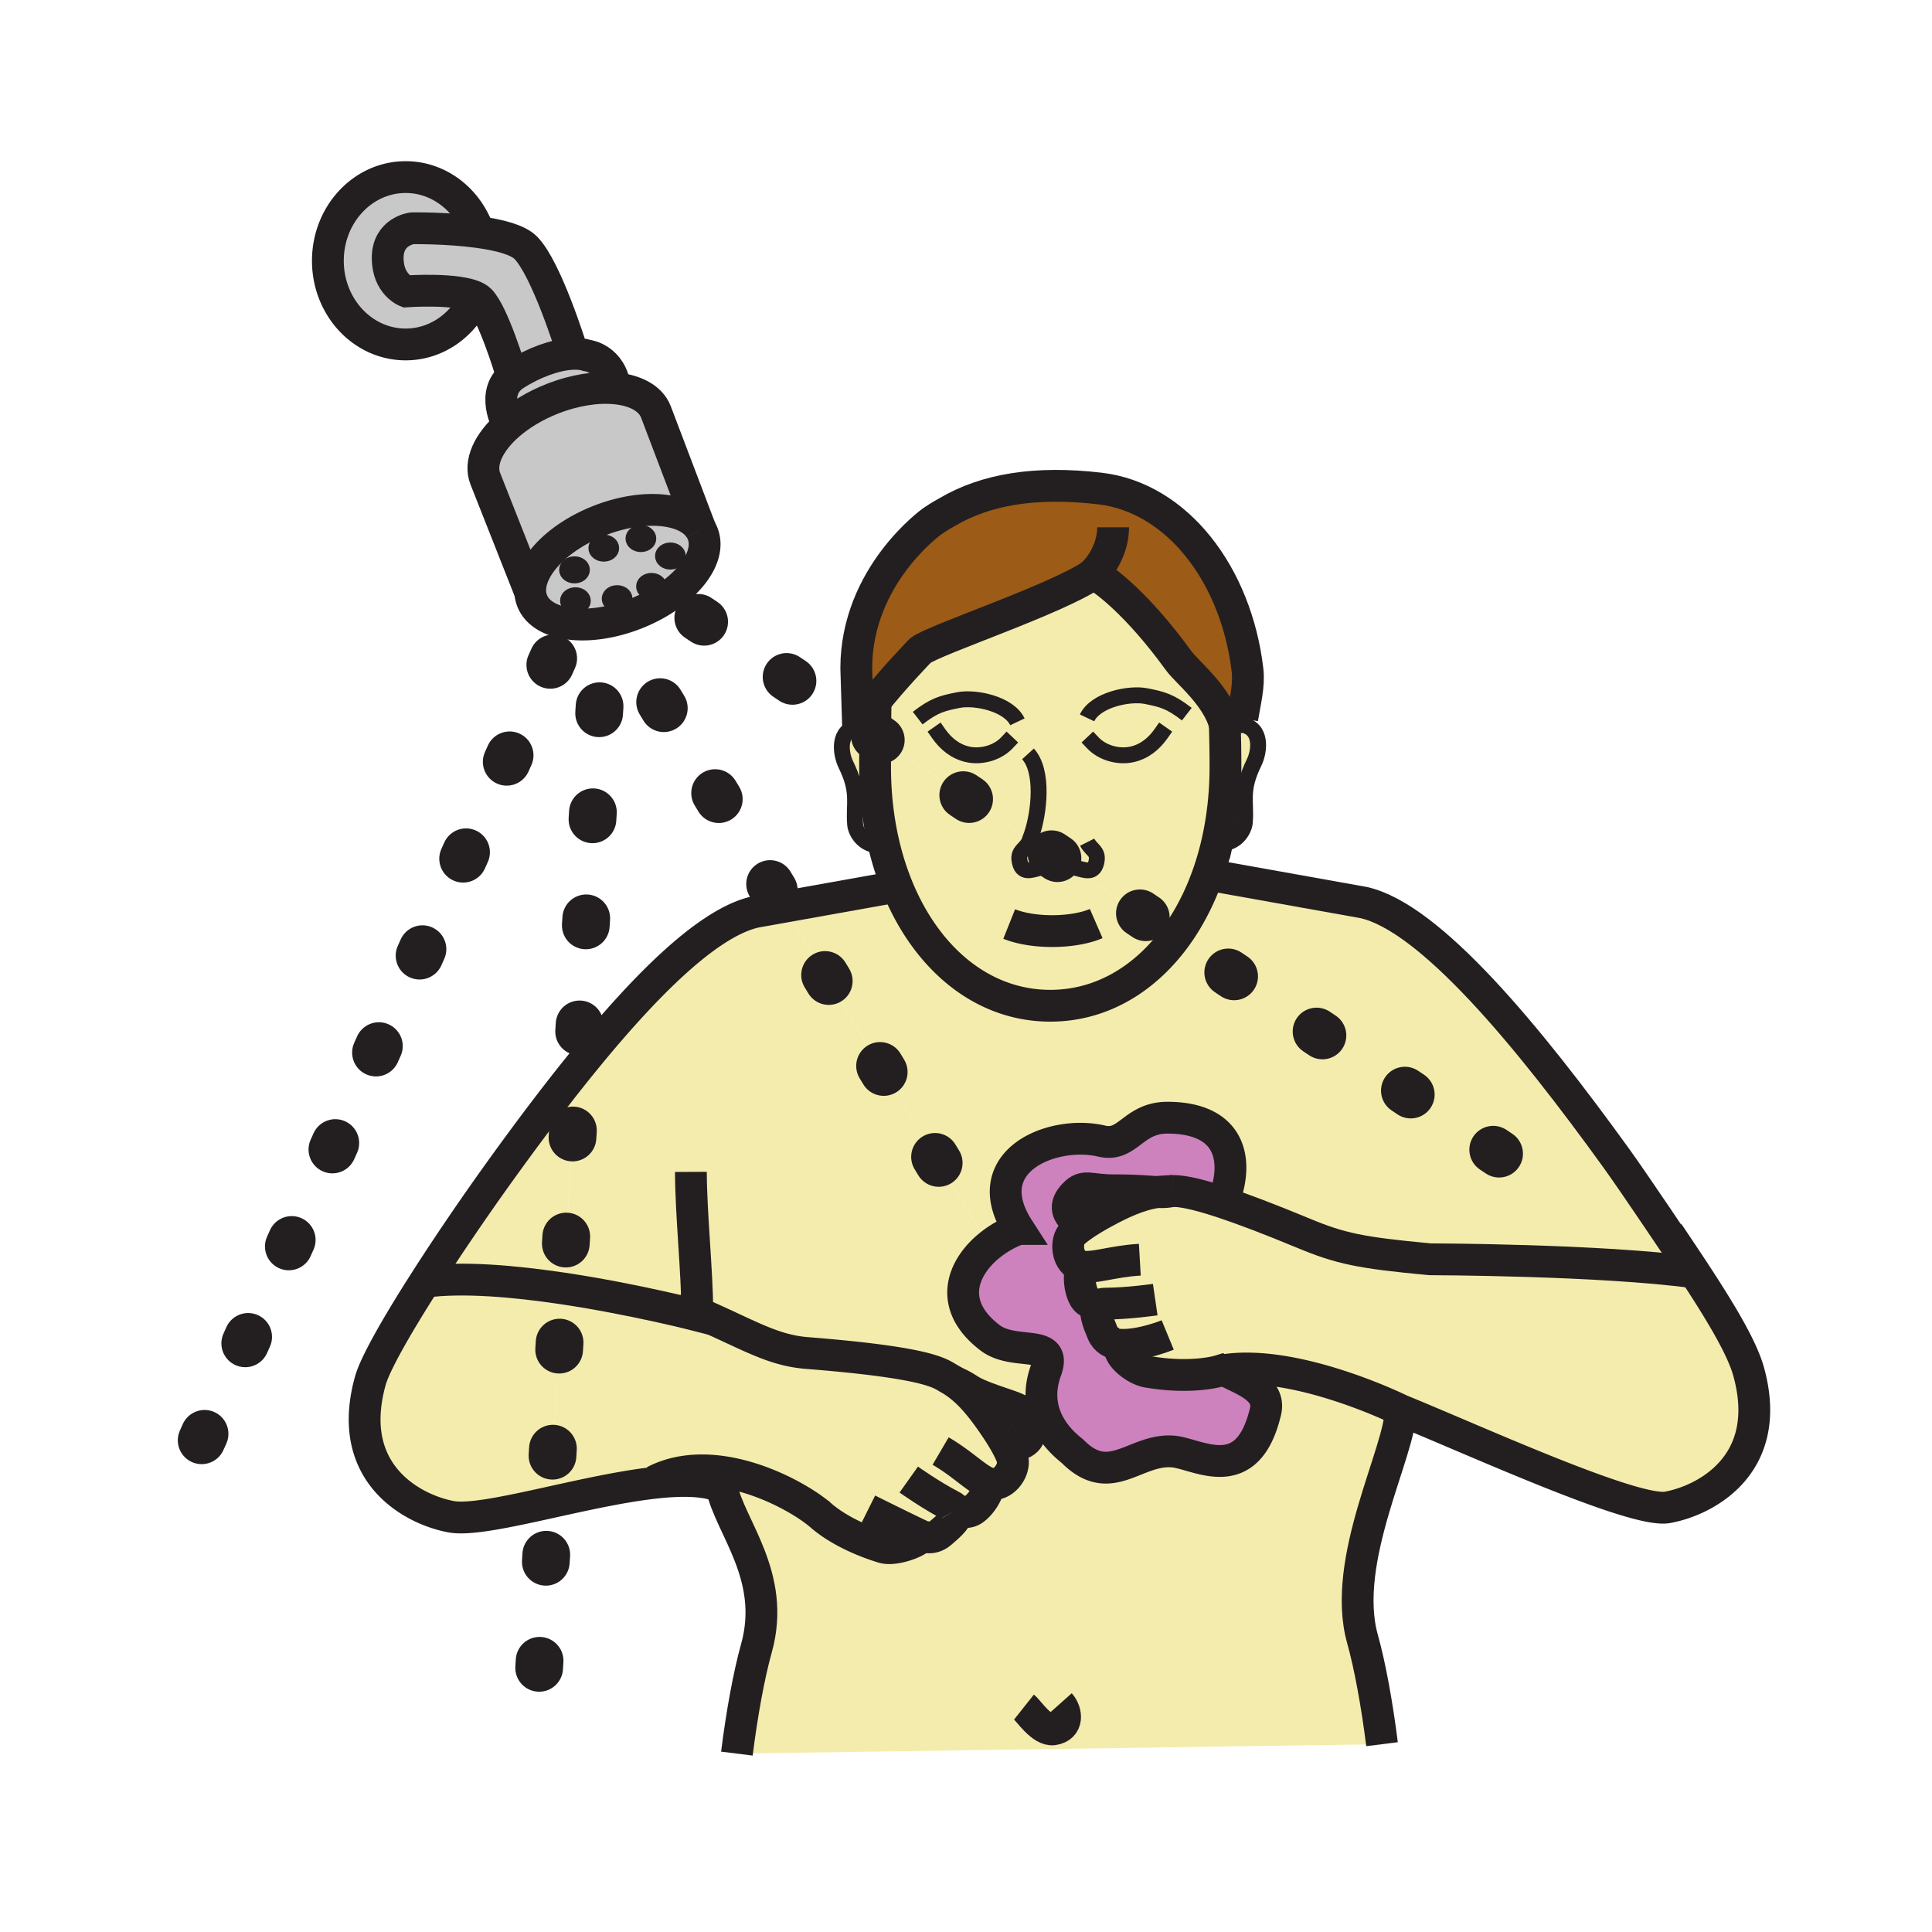 <?xml version="1.0"?><svg xmlns="http://www.w3.org/2000/svg" width="850.394" height="850.394" viewBox="0 0 850.394 850.394" overflow="visible"><path d="M493.39 591.94c-.67-.021-1.319-.07-1.96-.16l.051-.36c-1.881-.28-4.74-1.32-6.221-4.88-1.899-4.6-4.35-10.271-1.34-12.11-1.72-.069-5.17-.569-6.729-3.439-2.15-3.891-2.28-9.53-1.45-12.33l.109-1.33c-.47-.11-.92-.271-1.34-.46-4.83-2.29-5.67-10.53-2.35-13.95.84-.87 2-1.81 3.31-2.77 3.34-2.45 7.7-4.96 10.431-6.44 7.119-3.87 15.26-7.87 23.6-9.02 2.45.14 4.2.09 6.57-.46h.01c3.33-.021 9.03.659 22.22 5.039 8.37 2.771 19.74 7.03 35.42 13.54 16.2 6.74 25 8.641 55.71 11.48 0 0 75.45.17 116.25 5.77h.011l.13-.09c10.989 16.75 20.84 32.91 23.83 43.641 11.5 41.22-19.19 56.899-35.681 59.87C719.32 666.13 649.6 634.17 616.49 620.68c0 0-45.58-22.52-77.57-17.62-.83.12-1.64.271-2.45.431 0 0-11.96 3.66-31.42.3-6-1.051-14.26-8.301-11.66-11.851z" fill="#f4ecad" class="aac-skin-fill"></path><path d="M517.42 412.5c5.91-8.09 10.8-17.56 14.46-28.1l3.66 1.3 64.729 11.58c29.19 6.58 72.15 58.39 111.49 112.97 7.641 10.6 26.71 39.05 33.92 49.81-40.8-5.6-116.25-5.77-116.25-5.77-30.71-2.84-39.51-4.74-55.71-11.48-15.68-6.51-27.05-10.77-35.42-13.54 7.431-18.43 3.521-37.3-24.46-37.3-15.189 0-17.32 13.04-28.92 10.3-21.72-5.119-55.83 8.87-36.58 38.681a44.989 44.989 0 0 0-13.06 7.49l-90.24-149.28 49.86-8.92c12.91 31.77 37.6 52.45 67.39 52.45 22.081-.001 41.361-11.371 55.131-30.191z" fill="#f4ecad" class="aac-skin-fill"></path><path d="M306.96 577.72c.01.44.01.87.01 1.3 0 0-27.93-7.199-59.16-11.88l6.05-96.31c29-36.12 57.39-64.64 78.54-69.41l12.64-2.26 90.24 149.28c-12.21 10.09-17.98 26.38.569 40.449 10.74 8.141 29.75.07 24.561 14.271-7.99 21.939 10.33 34.28 11.84 35.79 16.48 16.479 27.26-1.2 43.83-.07 10.83.74 32.9 16.28 40.95-17.59 2.41-10.15-10.12-13.94-18.11-18.22v-.011c31.99-4.899 77.57 17.62 77.57 17.62 0 18.07-26.48 66.061-16.771 100.73 3.271 11.67 6.391 28.729 8.601 46.32l-283.97 4.14c2.2-17.59 5.32-34.65 8.59-46.33 8.9-31.74-11.74-53.56-15.28-70.9-6.78-3.18-17.37-3.33-29.59-1.96L288 652c26.03-13.5 60.96 4.72 72.77 14.53l-.3-.3c2.51 2.369 11.06 9.55 28.14 14.85 6 1.86 19.29-3.94 16.21-5.4l-.01-.01.03-.07c.92.53 5.16 2.61 9.23-.859 3.79-3.23 8.56-7.16 6.72-10.181 1.56.721 4.87 1.83 7.56-.01 3.67-2.479 6.37-7.439 6.91-10.31l.32-1.28a7.2 7.2 0 0 0 1.57.24c5.34.17 9.84-6.78 8.449-11.34-.47-1.54-1.38-3.471-2.449-5.45l3.63-.29c5.7-.771 8.22-4.44 5.64-11.021-1.87-4.779-4.84-5.08-14.21-8.369-13.86-4.841-9.78-4.87-18.4-8.66a31.4 31.4 0 0 0-2-1.221c-3.99-2.22-8.02-6.989-62.6-11.3-15.53-1.229-26.02-8.249-48.25-17.829z" fill="#f4ecad" class="aac-skin-fill"></path><path d="M491.43 591.78c.641.09 1.29.14 1.96.16-2.6 3.55 5.66 10.8 11.66 11.85 19.46 3.36 31.42-.3 31.42-.3a48.33 48.33 0 0 1 2.45-.431v.011c7.99 4.279 20.521 8.069 18.11 18.22-8.05 33.87-30.12 18.33-40.95 17.59-16.57-1.13-27.35 16.55-43.83.07-1.51-1.51-19.83-13.851-11.84-35.79 5.189-14.2-13.82-6.13-24.561-14.271-18.55-14.069-12.78-30.359-.569-40.449a44.953 44.953 0 0 1 13.06-7.49c-19.25-29.811 14.86-43.8 36.58-38.681 11.6 2.74 13.73-10.3 28.92-10.3 27.98 0 31.891 18.87 24.46 37.3-13.189-4.38-18.89-5.06-22.22-5.039h-.01c-1.36.01-2.33.13-3.24.159-1.11.04-2.22.15-3.33.301-3.57-.19-8.64-.771-19.32-.771-9.939 0-12.63-2.43-16.47.97-5.29 4.69-4.72 9.13 0 12.391l1.76 2.87c-1.31.96-2.47 1.899-3.31 2.77-3.32 3.42-2.48 11.66 2.35 13.95.42.189.87.35 1.34.46l-.109 1.33c-.83 2.8-.7 8.439 1.45 12.33 1.56 2.87 5.01 3.37 6.729 3.439-3.01 1.84-.56 7.511 1.34 12.11 1.48 3.56 4.34 4.6 6.221 4.88l-.051.361z" fill="#cd82be"></path><path d="M539.27 319.7l.851-.16c1.32-.48 2.76-.74 4.28-.74.72 0 1.46.06 2.22.18 9.07 1.46 7.85 11.63 5.36 16.71-6.061 12.35-3.29 16.89-4.061 26.33-.28 3.48-4.15 10.16-12.21 9.03 2.4-10.43 3.69-21.65 3.69-33.43 0-6.41-.08-10.86-.28-18.58.06.22.11.44.15.66z" fill="#f4ecad" class="aac-skin-fill"></path><path d="M481.37 252.57c-15.87 11.09-69.41 28.73-76.21 33.73 0 0-12.15 12.53-20.57 23.31-2.8 3.58-5.18 6.96-6.56 9.63l-.36-.24-.77-24.81c0-40.98 33.46-64.77 33.46-64.77 3.86-2.63 6.45-3.95 6.45-3.95 17.06-10.15 39.12-13.73 67.27-10.45 33.979 3.96 60.05 37.8 65.03 79.94.8 6.84-1.15 14.09-2.33 21.33l-2.38 2.51c-1.521 0-2.96.26-4.28.74l-.851.16c-.039-.22-.09-.44-.149-.66v-.01c-3.09-12.57-16.73-23.28-20.24-28.11-18.84-26.01-33.1-35.78-36.58-37.94-.54-.33-.819-.48-.819-.48-.041.02-.071.05-.111.07z" fill="#9c5b16"></path><path d="M453.3 369.6l-68.09-45.55c.04-4.85.09-9.89.18-13.83l-.8-.61c8.42-10.78 20.57-23.31 20.57-23.31 6.8-5 60.34-22.64 76.21-33.73.17.15.5.29.93.41 3.48 2.16 17.74 11.93 36.58 37.94 3.51 4.83 17.15 15.54 20.24 28.11v.01c.2 7.72.28 12.17.28 18.58 0 11.78-1.29 23-3.69 33.43a127.57 127.57 0 0 1-3.83 13.35c-3.66 10.54-8.55 20.01-14.46 28.1l-45.92-30.73h-.01L453.3 369.6z" fill="#f4ecad" class="aac-skin-fill"></path><path d="M389.06 371.87c-2.53-10.66-3.88-22.16-3.88-34.25 0-3.16.01-8.25.03-13.57l68.09 45.55-.38 1.05c-1.68 3.37-4.84 3.92-4.18 8.13.979 6.1 5.12 4.15 9.029 3.21 4.511-1.1 3.48 2.05 7.931 2.23l-.351.06.75-.05c-.13 0-.26 0-.38-.01 3.33-.63 3.54-2.34 5.771-2.45h.01l45.92 30.73c-13.77 18.82-33.05 30.19-55.13 30.19-29.79 0-54.48-20.681-67.39-52.45-2.35-5.78-4.31-11.92-5.84-18.37zM509.5 524.69c-8.34 1.149-16.48 5.149-23.6 9.02-2.73 1.48-7.091 3.99-10.431 6.44l-1.76-2.87c-4.72-3.261-5.29-7.7 0-12.391 3.84-3.399 6.53-.97 16.47-.97 10.681.001 15.751.581 19.321.771z" fill="#f4ecad" class="aac-skin-fill"></path><path d="M453.3 369.6l18.19 12.17c-2.23.11-2.44 1.82-5.771 2.45h-.02c-4.45-.18-3.42-3.33-7.931-2.23-3.909.94-8.05 2.89-9.029-3.21-.66-4.21 2.5-4.76 4.18-8.13l.381-1.05zM452.42 625.1c2.58 6.58.061 10.25-5.64 11.021l-3.63.29c-1.79-3.311-4.061-6.79-5.591-9.01-4.77-6.96-10.449-14.551-17.75-19.33 8.62 3.79 4.54 3.819 18.4 8.66 9.371 3.289 12.341 3.589 14.211 8.369z" fill="#f4ecad" class="aac-skin-fill"></path><path d="M404.84 675.6l-.03.07.01.01c3.08 1.46-10.21 7.261-16.21 5.4-17.08-5.3-25.63-12.48-28.14-14.85l.3.3C348.96 656.72 314.03 638.5 288 652l.07.68c-14.36 1.61-30.95 5.32-46.18 8.681l5.92-94.221c31.23 4.681 59.16 11.88 59.16 11.88 0-.43 0-.859-.01-1.3 22.23 9.58 32.72 16.601 48.25 17.83 54.58 4.311 58.61 9.08 62.6 11.3.68.381 1.35.79 2 1.221 7.3 4.779 12.98 12.37 17.75 19.33 1.53 2.22 3.801 5.699 5.591 9.01 1.069 1.979 1.979 3.91 2.449 5.45 1.391 4.56-3.109 11.51-8.449 11.34a7.314 7.314 0 0 1-1.57-.24l-.32 1.28c-.54 2.87-3.24 7.83-6.91 10.31-2.689 1.84-6 .73-7.56.01 1.84 3.021-2.93 6.95-6.72 10.181-4.071 3.468-8.311 1.388-9.231.858zM389.06 371.87c-8.36 1.44-12.37-5.41-12.66-8.96-.77-9.42 2-13.97-4.05-26.32-2.5-5.08-3.71-15.25 5.35-16.71.37-.06.73-.1 1.08-.14l6.43 4.31c-.02 5.32-.03 10.41-.03 13.57 0 12.09 1.35 23.59 3.88 34.25z" fill="#f4ecad" class="aac-skin-fill"></path><path d="M233.41 260.79c-.82-10.84 11.72-24.27 30.3-31.59 19.54-7.69 38.81-5.85 44.67 3.86l.01.02c.35.58.65 1.19.9 1.82 4.44 11.3-8.75 27.07-29.48 35.22-20.73 8.16-41.14 5.61-45.58-5.69a12.33 12.33 0 0 1-.82-3.64zm65.32-16.04c0-1.57-1.63-2.84-3.65-2.84-2.01 0-3.65 1.27-3.65 2.84s1.64 2.84 3.65 2.84c2.02 0 3.65-1.27 3.65-2.84zm-8.32 13.39c0-1.57-1.63-2.84-3.65-2.84-2.01 0-3.65 1.27-3.65 2.84 0 1.57 1.64 2.84 3.65 2.84 2.02 0 3.65-1.27 3.65-2.84zm-4.66-21.1c0-1.57-1.64-2.84-3.65-2.84-2.02 0-3.66 1.27-3.66 2.84s1.64 2.84 3.66 2.84c2.01 0 3.65-1.27 3.65-2.84zm-10.47 26.49c0-1.57-1.63-2.84-3.65-2.84s-3.65 1.27-3.65 2.84c0 1.57 1.63 2.84 3.65 2.84s3.65-1.27 3.65-2.84zm-5.87-22.28c0-1.57-1.63-2.84-3.65-2.84s-3.65 1.27-3.65 2.84 1.63 2.84 3.65 2.84 3.65-1.27 3.65-2.84zm-12.48 23.2c0-1.57-1.63-2.84-3.65-2.84s-3.65 1.27-3.65 2.84c0 1.57 1.63 2.84 3.65 2.84s3.65-1.27 3.65-2.84zm-.4-13.62c0-1.56-1.64-2.84-3.65-2.84-2.02 0-3.66 1.28-3.66 2.84 0 1.58 1.64 2.84 3.66 2.84 2.01 0 3.65-1.26 3.65-2.84z" fill="#c8c8c8"></path><path d="M270.78 170.94c8.85.83 15.57 4.36 17.9 10.28l19.7 51.84c-5.86-9.71-25.13-11.55-44.67-3.86-18.58 7.32-31.12 20.75-30.3 31.59l-19.78-50.04c-2.8-7.1 1.38-15.97 10.02-23.6 5.1-4.52 11.76-8.59 19.46-11.62 9.85-3.88 19.64-5.34 27.67-4.59z" fill="#c8c8c8"></path><path d="M270.78 170.94c-8.03-.75-17.82.71-27.67 4.59-7.7 3.03-14.36 7.1-19.46 11.62 0 0-8.42-14.84 2.85-22.15 8.31-5.39 17.79-8.79 25.11-9.22 2.6-.16 4.93.06 6.84.7 0 0 10.65 1.22 12.33 14.46z" fill="#c8c8c8"></path><path d="M253.86 470.83l-6.05 96.31c-21.36-3.199-44.26-5.21-60.83-2.939 10.04-15.71 22.07-33.38 33.92-49.811 10.84-15.03 21.94-29.84 32.96-43.56z" fill="#f4ecad" class="aac-skin-fill"></path><path d="M251.45 153.44l.16 2.34c-7.32.43-16.8 3.83-25.11 9.22l-1.83-1.82s-7.61-25.26-13.39-31.05c-.44-.44-.99-.83-1.65-1.18-8.01-4.32-30.89-2.7-30.89-2.7s-8.1-3.12-8.1-14.72c0-11.84 10.81-13.05 10.81-13.05s15.32-.23 29.29 1.7c8.82 1.21 17.1 3.29 20.63 6.82 9.13 9.13 20.08 44.44 20.08 44.44z" fill="#c8c8c8"></path><path d="M247.81 567.14l-5.92 94.221c-18.64 4.109-35.23 7.689-43.2 6.26-16.48-2.98-47.17-18.65-35.68-59.87 2.07-7.43 11.47-23.98 23.97-43.55 16.57-2.271 39.47-.261 60.83 2.939z" fill="#f4ecad" class="aac-skin-fill"></path><path d="M210.74 102.17v.01c-13.97-1.93-29.29-1.7-29.29-1.7s-10.81 1.21-10.81 13.05c0 11.6 8.1 14.72 8.1 14.72s22.88-1.62 30.89 2.7l-1.47 2.36c-5.94 10.94-16.97 18.3-29.6 18.3-18.91 0-34.24-16.49-34.24-36.83s15.33-36.83 34.24-36.83c14.79 0 27.39 10.09 32.18 24.22z" fill="#c8c8c8"></path><g fill="none" stroke="#231f20"><path d="M413.15 322.9c3.1 4.43 7.32 7.92 12.78 9.14 6.01 1.35 13.11-.67 17.27-5.08M511.07 322.9c-3.101 4.43-7.32 7.92-12.78 9.14-6.021 1.35-13.11-.67-17.271-5.08" stroke-width="7" stroke-linecap="square" stroke-miterlimit="10"></path><path d="M384.21 320.44c-1.65-.59-3.46-.86-5.43-.7-.35.04-.71.08-1.08.14-9.06 1.46-7.85 11.63-5.35 16.71 6.05 12.35 3.28 16.9 4.05 26.32.29 3.55 4.3 10.4 12.66 8.96.08-.01.17-.02.25-.04M540.12 319.54c1.32-.48 2.76-.74 4.28-.74.72 0 1.46.06 2.22.18 9.07 1.46 7.85 11.63 5.36 16.71-6.061 12.35-3.29 16.89-4.061 26.33-.28 3.48-4.15 10.16-12.21 9.03-.229-.04-.46-.07-.7-.12" stroke-width="7"></path><path d="M444.21 406.72c11.13 4.44 28.82 3.92 38.3-.21M539.12 319.04c.2 7.72.28 12.17.28 18.58 0 11.78-1.29 23-3.69 33.43a127.57 127.57 0 0 1-3.83 13.35c-3.66 10.54-8.55 20.01-14.46 28.1-13.77 18.82-33.05 30.19-55.13 30.19-29.79 0-54.48-20.681-67.39-52.45-2.35-5.78-4.31-11.92-5.84-18.37-2.53-10.66-3.88-22.16-3.88-34.25 0-3.16.01-8.25.03-13.57.04-4.85.09-9.89.18-13.83M539.09 318.02l.03 1.01" stroke-width="14"></path><path d="M471.5 381.77c.57-.03 1.27.05 2.18.27 3.91.94 8.051 2.89 9.03-3.22.67-4.2-2.49-4.75-4.18-8.13M465.72 384.22c3.33-.63 3.54-2.34 5.771-2.45" stroke-width="7"></path><path d="M452.48 331.83c7.01 7.69 4.89 25.75 1.76 35.16l-.94 2.61-.38 1.05c-1.68 3.37-4.84 3.92-4.18 8.13.979 6.1 5.12 4.15 9.029 3.21 4.511-1.1 3.48 2.05 7.931 2.23h.02c.12.01.25.01.38.01l-.75.05.351-.06M447.83 317.72c-3.771-7.95-18.561-11.06-26.04-9.56-7.04 1.4-10.52 2.25-17.86 7.93M478.48 315.98c3.77-7.95 18.56-11.06 26.039-9.57 7.051 1.41 10.53 2.25 17.87 7.94" stroke-width="7"></path><path d="M546.78 316.29c1.18-7.24 3.13-14.49 2.33-21.33-4.98-42.14-31.051-75.98-65.03-79.94-28.15-3.28-50.21.3-67.27 10.45 0 0-2.59 1.32-6.45 3.95 0 0-33.46 23.79-33.46 64.77l.77 24.81.03.88c.1-.21.21-.42.33-.64 1.38-2.67 3.76-6.05 6.56-9.63 8.42-10.78 20.57-23.31 20.57-23.31 6.8-5 60.34-22.64 76.21-33.73.04-.02.07-.05.11-.07 0 0 .279.15.819.48 3.48 2.16 17.74 11.93 36.58 37.94 3.51 4.83 17.15 15.54 20.24 28.11v.01c.06.22.11.44.149.66.24 1.09.391 2.19.45 3.3" stroke-width="14"></path><path d="M487.66 253.68c-.78.01-3.75-.22-5.36-.7-.43-.12-.76-.26-.93-.41a.424.424 0 0 1-.12-.17c4.87-4.73 8.7-12.47 8.7-20.31M321.93 657.55c-1.17-1.17-2.6-2.13-4.27-2.91-6.78-3.18-17.37-3.33-29.59-1.96-14.36 1.61-30.95 5.32-46.18 8.681-18.64 4.109-35.23 7.689-43.2 6.26-16.48-2.98-47.17-18.65-35.68-59.87 2.07-7.43 11.47-23.98 23.97-43.55 10.04-15.71 22.07-33.38 33.92-49.811 10.84-15.029 21.94-29.84 32.96-43.56 29-36.12 57.39-64.64 78.54-69.41l12.64-2.26 49.86-8.92 2.22-.4" stroke-width="14"></path><path d="M304.1 515.82c.09 19.09 2.69 42.72 2.86 61.899.01.44.01.87.01 1.3 0 0-27.93-7.199-59.16-11.88-21.36-3.199-44.26-5.21-60.83-2.939M317.15 649.96c0 1.53.18 3.08.51 4.68 3.54 17.341 24.18 39.16 15.28 70.9-3.27 11.68-6.39 28.74-8.59 46.33M450.72 751.38c2.08 1.65 7.771 10.58 12.96 9.8 6.681-1 5.95-7.739 2.84-11.229" stroke-width="14"></path><path d="M420.78 664.56c-.38-.64-1.07-1.239-2.13-1.779-8.82-4.54-18.65-11.53-18.65-11.53M404.65 675.49s.06.04.19.109c.92.53 5.16 2.61 9.23-.859 3.79-3.23 8.56-7.16 6.72-10.181" stroke-width="14" stroke-miterlimit="10"></path><path d="M419.89 664.09s.33.21.89.47h.01c1.56.721 4.87 1.83 7.56-.01 3.67-2.479 6.37-7.439 6.91-10.31M298 574c3.19 1.28 6.17 2.52 8.96 3.72 22.23 9.58 32.72 16.601 48.25 17.83 54.58 4.311 58.61 9.08 62.6 11.3.68.381 1.35.79 2 1.221 7.3 4.779 12.98 12.37 17.75 19.33 1.53 2.22 3.801 5.699 5.591 9.01 1.069 1.979 1.979 3.91 2.449 5.45 1.391 4.56-3.109 11.51-8.449 11.34a7.314 7.314 0 0 1-1.57-.24c-5.14-1.35-11.13-8.16-21.55-14.27M288 652c26.03-13.5 60.96 4.72 72.77 14.53 0 0-.3-.3-.89-.87l.35.35c.04.04.08.08.13.12l.11.101c2.51 2.369 11.06 9.55 28.14 14.85 6 1.86 19.29-3.94 16.21-5.4l-.01-.01c-6.99-3.29-22.73-11.13-22.73-11.13" stroke-width="14" stroke-miterlimit="10"></path><path d="M419.68 608.01c.05.021.09.04.13.061 8.62 3.79 4.54 3.819 18.4 8.66 9.37 3.289 12.34 3.59 14.21 8.369 2.58 6.58.061 10.25-5.64 11.021" stroke-width="14" stroke-miterlimit="10"></path><path d="M745.68 560.06c-7.21-10.76-26.279-39.21-33.92-49.81-39.34-54.58-82.3-106.39-111.49-112.97l-64.73-11.58M616.49 620.68c0 18.07-26.48 66.061-16.771 100.73 3.271 11.67 6.391 28.729 8.601 46.32" stroke-width="14"></path><path d="M493.31 591.5s-.75.08-1.829-.08c-1.881-.28-4.74-1.32-6.221-4.88-1.899-4.6-4.35-10.271-1.34-12.11.64-.399 1.521-.62 2.71-.62 9.91-.02 21.86-1.77 21.86-1.77" stroke-width="14" stroke-miterlimit="10"></path><path d="M484.93 574.42s-.39.03-1.01.01c-1.72-.069-5.17-.569-6.729-3.439-2.15-3.891-2.28-9.53-1.45-12.33M516.08 524.23c3.33-.021 9.03.659 22.22 5.039 8.37 2.771 19.74 7.03 35.42 13.54 16.2 6.74 25 8.641 55.71 11.48 0 0 75.45.17 116.25 5.77h.011M501.71 554.47c-12.19.71-20.68 4.11-25.86 2.86-.47-.11-.92-.271-1.34-.46-4.83-2.29-5.67-10.53-2.35-13.95.84-.87 2-1.81 3.31-2.77 3.34-2.45 7.7-4.96 10.431-6.44 7.119-3.87 15.26-7.87 23.6-9.02 1.11-.15 2.22-.261 3.33-.301.91-.029 1.88-.149 3.24-.159" stroke-width="14" stroke-miterlimit="10"></path><path d="M493.67 591.61c-.11.109-.2.22-.28.33-2.6 3.55 5.66 10.8 11.66 11.85 19.46 3.36 31.42-.3 31.42-.3a48.33 48.33 0 0 1 2.45-.431c31.99-4.899 77.57 17.62 77.57 17.62 33.109 13.49 102.83 45.45 117.479 42.801 16.49-2.971 47.181-18.65 35.681-59.87-2.99-10.73-12.841-26.891-23.83-43.641-3.78-5.75-7.69-11.569-11.5-17.26" stroke-width="14" stroke-miterlimit="10"></path><path d="M513.98 587.6s-11.32 4.67-20.591 4.341c-.67-.021-1.319-.07-1.96-.16-.6-.061-1.189-.16-1.76-.29M516.08 524.23h-.01c-2.37.55-4.12.6-6.57.46-3.57-.19-8.64-.771-19.32-.771-9.939 0-12.63-2.43-16.47.97-5.29 4.69-4.72 9.13 0 12.391" stroke-width="14" stroke-miterlimit="10"></path><path d="M538 530c.1-.24.2-.49.3-.73 7.431-18.43 3.521-37.3-24.46-37.3-15.189 0-17.32 13.04-28.92 10.3-21.72-5.119-55.83 8.87-36.58 38.681a44.989 44.989 0 0 0-13.06 7.49c-12.21 10.09-17.98 26.38.569 40.449 10.74 8.141 29.75.07 24.561 14.271-7.99 21.939 10.33 34.28 11.84 35.79 16.48 16.479 27.26-1.2 43.83-.07 10.83.74 32.9 16.28 40.95-17.59 2.41-10.15-10.12-13.94-18.11-18.22" stroke-width="14" stroke-miterlimit="10"></path><path d="M251.45 153.44S240.5 118.13 231.37 109c-3.53-3.53-11.81-5.61-20.63-6.82-13.97-1.93-29.29-1.7-29.29-1.7s-10.81 1.21-10.81 13.05c0 11.6 8.1 14.72 8.1 14.72s22.88-1.62 30.89 2.7c.66.35 1.21.74 1.65 1.18 5.78 5.79 13.39 31.05 13.39 31.05" stroke-width="14"></path><path d="M208.16 133.31c-5.94 10.94-16.97 18.3-29.6 18.3-18.91 0-34.24-16.49-34.24-36.83s15.33-36.83 34.24-36.83c14.79 0 27.39 10.09 32.18 24.22M308.39 233.08c.35.58.65 1.19.9 1.82 4.44 11.3-8.75 27.07-29.48 35.22-20.73 8.16-41.14 5.61-45.58-5.69a12.33 12.33 0 0 1-.82-3.64c-.82-10.84 11.72-24.27 30.3-31.59 19.54-7.69 38.81-5.85 44.67 3.86" stroke-width="14"></path><path d="M233.46 260.92l-.05-.13-19.78-50.04c-2.8-7.1 1.38-15.97 10.02-23.6 5.1-4.52 11.76-8.59 19.46-11.62 9.85-3.88 19.64-5.34 27.67-4.59 8.85.83 15.57 4.36 17.9 10.28l19.7 51.84.01.02.04.1" stroke-width="14"></path><path d="M223.65 187.15s-8.42-14.84 2.85-22.15c8.31-5.39 17.79-8.79 25.11-9.22 2.6-.16 4.93.06 6.84.7 0 0 10.65 1.22 12.33 14.46v.02" stroke-width="14"></path><path d="M256.53 250.83c0 1.58-1.64 2.84-3.65 2.84-2.02 0-3.66-1.26-3.66-2.84 0-1.56 1.64-2.84 3.66-2.84 2.01 0 3.65 1.28 3.65 2.84zM256.93 264.45c0 1.57-1.63 2.84-3.65 2.84s-3.65-1.27-3.65-2.84c0-1.57 1.63-2.84 3.65-2.84s3.65 1.27 3.65 2.84zM269.41 241.25c0 1.57-1.63 2.84-3.65 2.84s-3.65-1.27-3.65-2.84 1.63-2.84 3.65-2.84 3.65 1.27 3.65 2.84zM275.28 263.53c0 1.57-1.63 2.84-3.65 2.84s-3.65-1.27-3.65-2.84c0-1.57 1.63-2.84 3.65-2.84s3.65 1.27 3.65 2.84zM290.41 258.14c0 1.57-1.63 2.84-3.65 2.84-2.01 0-3.65-1.27-3.65-2.84 0-1.57 1.64-2.84 3.65-2.84 2.02 0 3.65 1.27 3.65 2.84zM285.75 237.04c0 1.57-1.64 2.84-3.65 2.84-2.02 0-3.66-1.27-3.66-2.84s1.64-2.84 3.66-2.84c2.01 0 3.65 1.27 3.65 2.84zM298.73 244.75c0 1.57-1.63 2.84-3.65 2.84-2.01 0-3.65-1.27-3.65-2.84s1.64-2.84 3.65-2.84c2.02 0 3.65 1.27 3.65 2.84z" stroke-width="6.237"></path><path stroke-width="21" stroke-linecap="round" stroke-linejoin="round" stroke-dasharray="3.119 43.659" d="M243.5 289.8L77.82 658.3M263.91 310.84l-10.05 159.99-6.05 96.31-5.92 94.22-5.56 88.42M290.57 309.05l54.47 90.11 90.24 149.28v.01M307.35 271.95L377.67 319l.36.24.75.5 6.43 4.31 68.09 45.55 18.19 12.17h.01l45.92 30.73 171.63 114.83"></path></g><path fill="none" d="M0 0h850.394v850.394H0z"></path></svg>